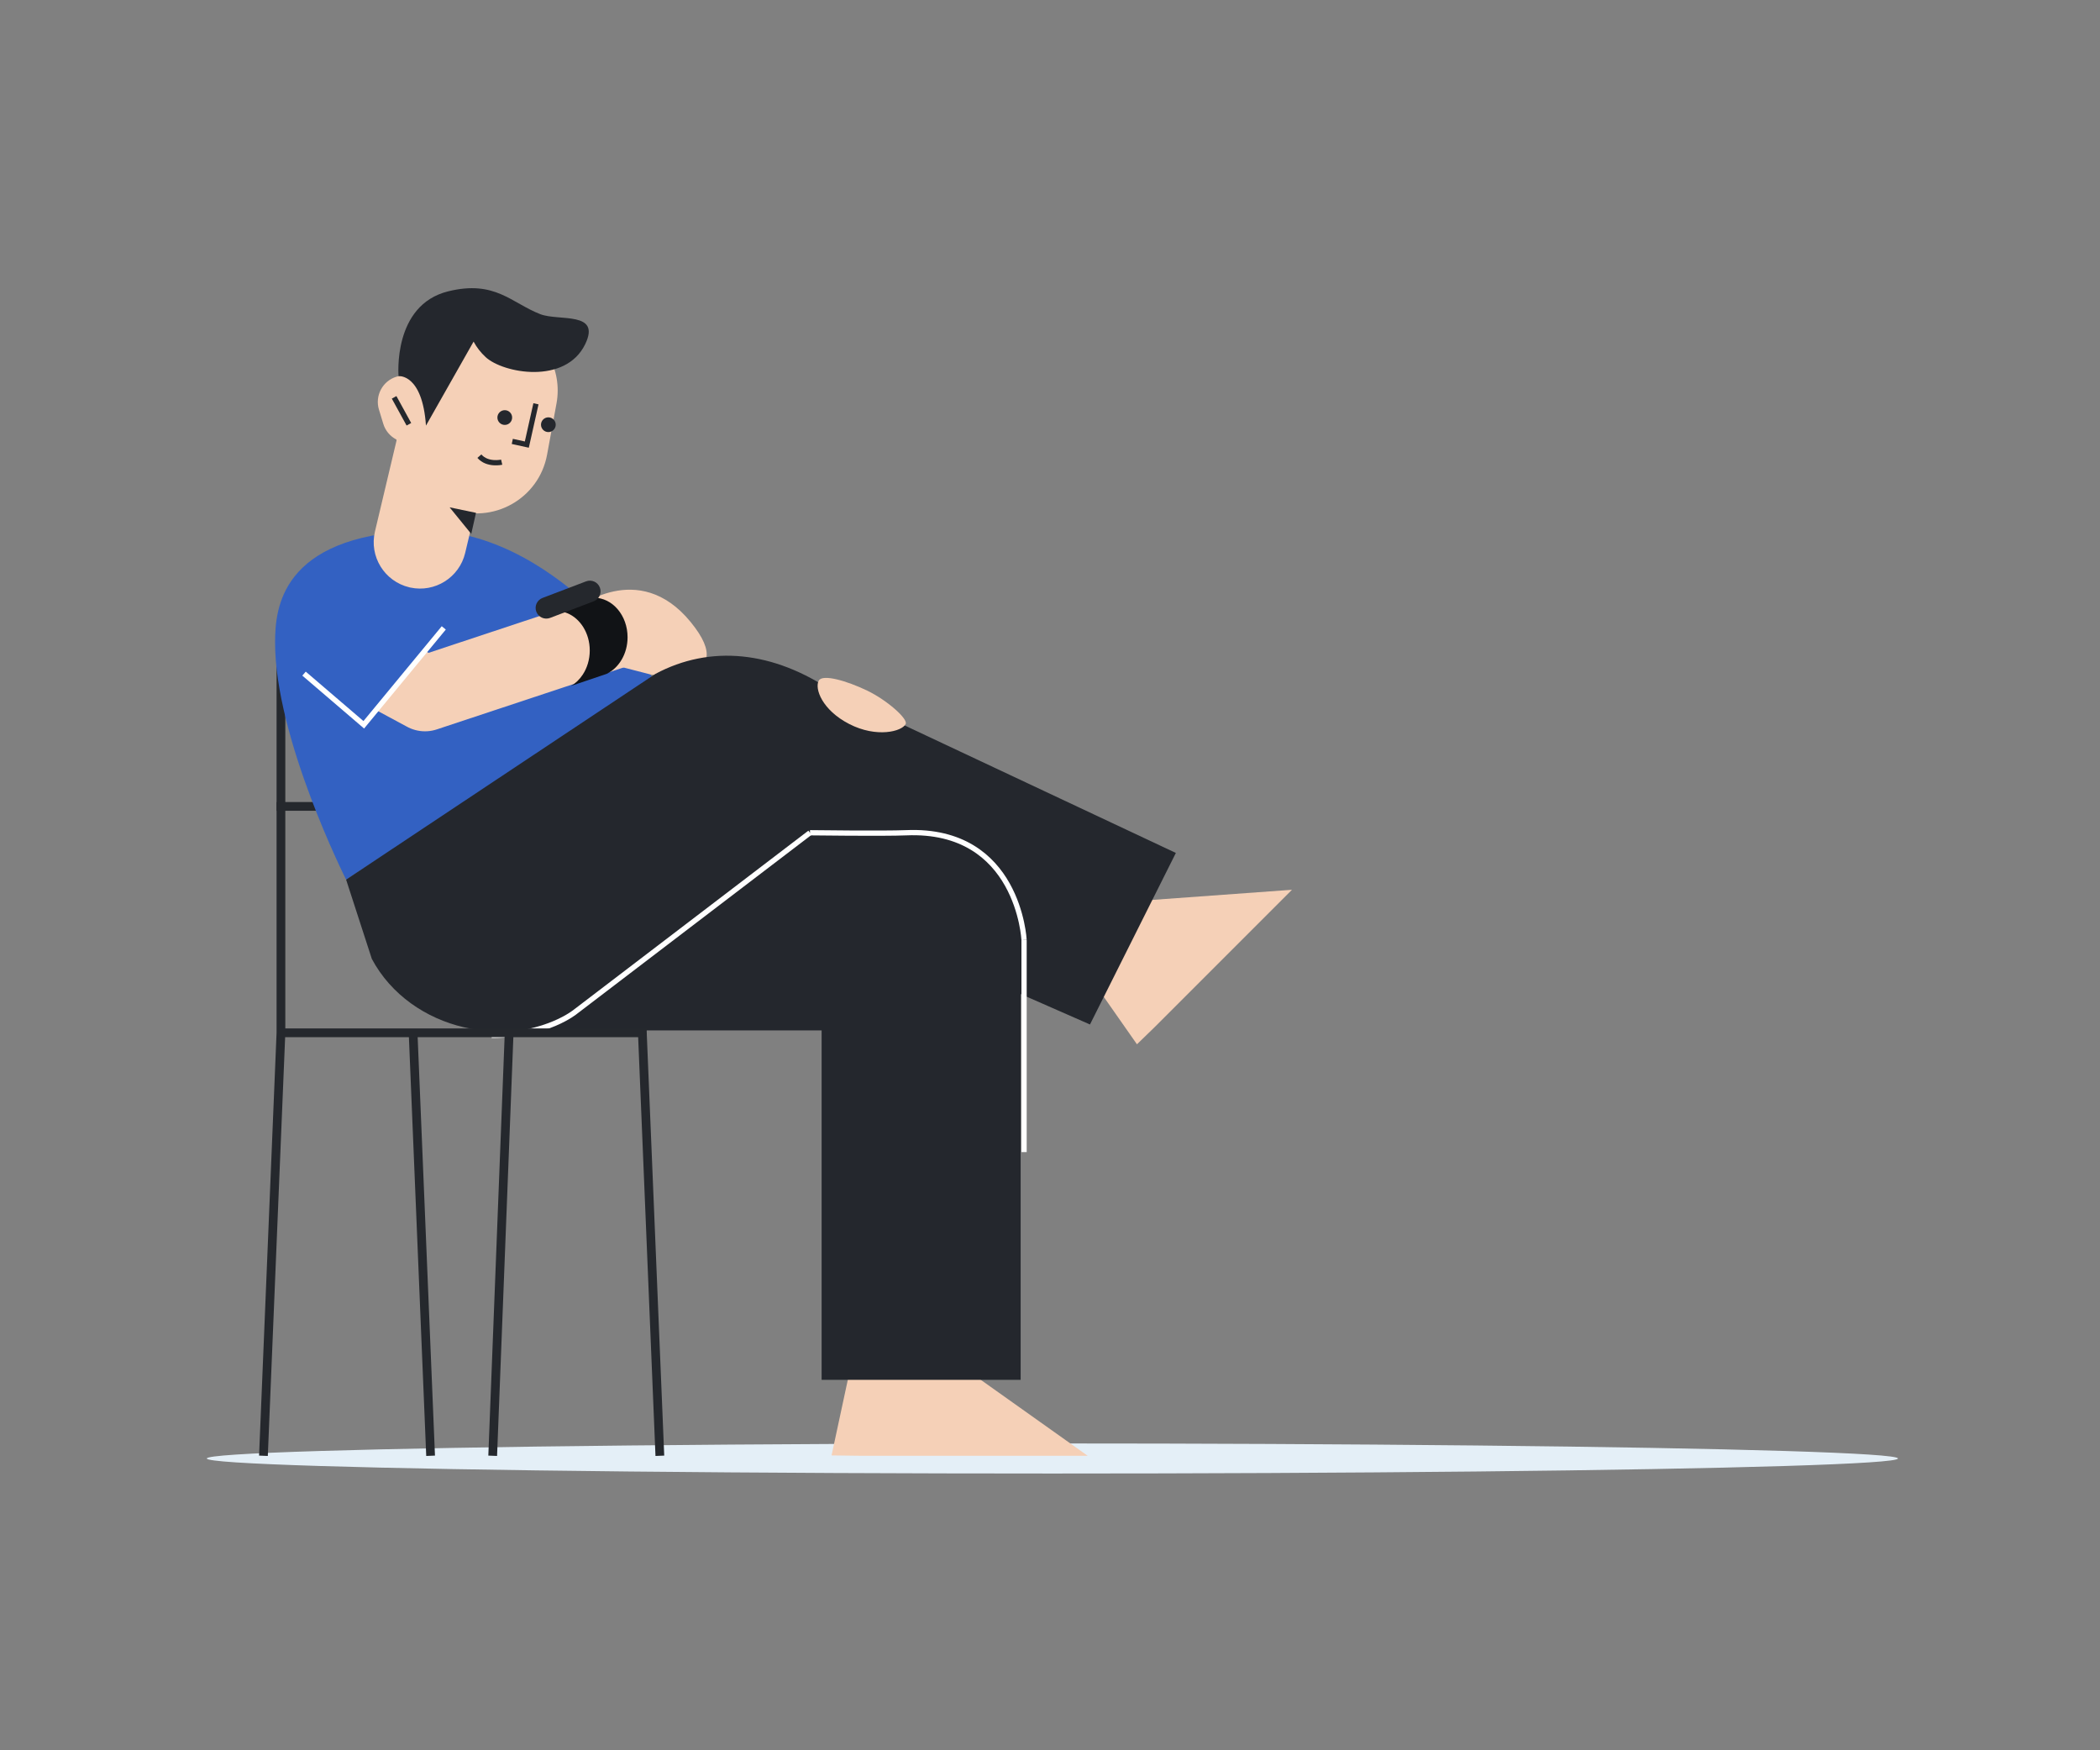 <?xml version="1.0" encoding="utf-8"?>
<!-- Generator: Adobe Illustrator 23.0.2, SVG Export Plug-In . SVG Version: 6.00 Build 0)  -->
<svg version="1.1" id="레이어_1" xmlns="http://www.w3.org/2000/svg" xmlns:xlink="http://www.w3.org/1999/xlink" x="0px"
	 y="0px" viewBox="0 0 1200 1000" style="enable-background:new 0 0 1200 1000;" xml:space="preserve">
<rect x="0" y="0" width="1200" height="1000" fill="#808080" stroke="none"/>
<style type="text/css">
	.st0{fill:#E4EFF7;}
	.st1{fill:none;stroke:#25282D;stroke-width:5;stroke-miterlimit:10;}
	.st2{fill:none;stroke:#25282D;stroke-width:5;stroke-linecap:square;stroke-miterlimit:10;}
	.st3{fill:none;stroke:#FFFFFF;stroke-width:3;stroke-linecap:square;stroke-miterlimit:10;}
	.st4{fill:#3361C2;}
	.st5{fill:#F5D0B7;}
	.st6{fill:none;stroke:#25282D;stroke-width:3;stroke-miterlimit:10;}
	.st7{fill:#24272D;}
	.st8{fill:none;stroke:#FFFFFF;stroke-width:3;stroke-miterlimit:10;}
	.st9{fill:none;stroke:#F5D0B7;stroke-width:43;stroke-linejoin:round;stroke-miterlimit:10;}
	.st10{fill:#3361C2;stroke:#FFFFFF;stroke-width:3;stroke-miterlimit:10;}
	.st11{fill:#EA6F57;}
	.st12{fill:#111316;}
	.st13{fill:#25282D;}
</style>
<g>
	<ellipse class="st0" cx="601.36" cy="833.29" rx="483.19" ry="8.59"/>
	<polyline class="st1" points="160.54,367.11 160.54,590.08 150.54,831.74 	"/>
	<line class="st1" x1="236.06" y1="590.08" x2="246.06" y2="831.74"/>
	<line class="st1" x1="367.06" y1="590.08" x2="377.06" y2="831.74"/>
	<line class="st2" x1="160.54" y1="460.73" x2="197.78" y2="460.73"/>
	<path class="st3" d="M216.41,487.33"/>
	<path class="st4" d="M197.78,502.58c0,0-40.86-81.11-40.59-135.88c0.09-18.81,3.04-60.25,81.19-63.54s135.54,85.5,135.54,85.5
		L197.78,502.58L197.78,502.58z"/>
	<g>
		<defs>
			<path id="SVGID_1_" d="M197.78,502.58c0,0-42.25-84.76-40.59-139.51c0.68-22.56,8.77-59.79,86.99-59.82
				c73.74-0.03,129.74,85.41,129.74,85.41L197.78,502.58L197.78,502.58z"/>
		</defs>
		<clipPath id="SVGID_2_">
			<use xlink:href="#SVGID_1_"  style="overflow:visible;"/>
		</clipPath>
	</g>
	<g>
		<path class="st5" d="M234.48,335.69c-0.19-0.04-0.37-0.08-0.56-0.13c-14.24-3.38-23.04-17.66-19.66-31.9l22.44-94.55
			c3.38-14.24,17.66-23.02,31.9-19.66c14.24,3.38,23.04,17.66,19.66,31.9l-22.44,94.55C262.49,329.95,248.54,338.7,234.48,335.69z"
			/>
	</g>
	<path class="st5" d="M252.84,288.71l4.83,1.86c23.9,9.21,50.3-5.57,54.94-30.76l5.39-29.29c3.6-19.52-7.34-38.81-25.95-45.74l0,0
		c-21.17-7.89-44.73,2.88-52.62,24.05l-10.22,27.43C221.39,257.26,231.93,280.66,252.84,288.71z"/>
	<path class="st5" d="M237.81,252.17L237.81,252.17c7.91-2.41,12.41-10.86,10-18.78l-2.49-8.16c-2.41-7.91-10.86-12.41-18.78-10l0,0
		c-7.91,2.41-12.41,10.86-10,18.78l2.49,8.16C221.44,250.08,229.89,254.58,237.81,252.17z"/>
	<line class="st6" x1="225.21" y1="227.02" x2="233.65" y2="242.4"/>
	<polyline class="st6" points="306.26,230.7 301.04,254.01 292.74,252.19 	"/>
	<path class="st7" d="M243.41,243.17l21.99-38.79l5.22-9.21c1.77,3.3,4.09,6.26,6.85,8.82c9.98,9.28,45.66,15.94,56.93-7.35
		c9.19-19-15.08-13.04-25.65-17.14c-16.6-6.44-25.86-19.62-52.58-13.07c-31.99,7.84-28.42,48.47-28.42,48.47
		S241.34,213.35,243.41,243.17z"/>
	<polygon class="st7" points="272,293 256.92,289.86 269.28,305.04 	"/>
	<circle class="st7" cx="288.44" cy="238.56" r="4.21"/>
	<circle class="st7" cx="313.35" cy="242.65" r="4.21"/>
	<path class="st6" d="M286.68,264.06c0,0-8.14,1.88-12.75-3.44"/>
	<path class="st5" d="M329.12,347.82c0,0,35.64-28.95,65.5,7.51s-22.37,30.15-22.37,30.15l-26.3-6.78L329.12,347.82z"/>
	<polygon class="st5" points="621.54,831.74 491.57,831.74 475.18,831.53 487.72,773.2 546.52,778.46 	"/>
	<polygon class="st5" points="738.27,508.36 659.74,586.89 649.69,596.64 614.35,546.15 653.75,514.49 	"/>
	<path class="st7" d="M425.93,470.78l-154.7,117.93H469.5v199.63h113.73V533.73c0-34.77-29.97-62.95-66.93-62.95H425.93z"/>
	<path class="st7" d="M429.58,500.48l-100.63,74.44c-36.64,27.11-94.6,13.97-116.48-27.08l-14.69-45.27l176.76-117.56
		c31.2-16.69,67.44-13.26,101.83,10.4l195.55,91.91l-49.07,98L429.58,500.48z"/>
	<path class="st8" d="M462.84,475.78L328.95,577.93c0,0-16.13,13.61-48.01,13.61"/>
	<path class="st8" d="M585.18,537.04c0,0-3.05-64.02-67.37-61.26c-12.57,0.54-54.96,0-54.96,0"/>
	<line class="st8" x1="585.18" y1="537.04" x2="585.18" y2="658.23"/>
	<line class="st2" x1="367.06" y1="590.08" x2="163" y2="590.08"/>
	<line class="st1" x1="290.94" y1="590.08" x2="281.54" y2="831.74"/>
	<polyline class="st9" points="225.54,387 242.85,396.32 351.15,360.41 	"/>
	<polyline class="st10" points="253.58,358.74 207.87,414.1 173.74,384.87 	"/>
	<path class="st11" d="M349.75,379.84c-0.88,0.41-1.79,0.75-2.72,1.01c-0.4,0.12-0.81,0.21-1.22,0.29l1.2-0.39L349.75,379.84z"/>
	<path class="st12" d="M358.61,364.09c0,9.45-4.94,17.54-11.94,20.91l-2.74,0.93l-1.2,0.4l-16.42,5.56
		c2.64-1.53,4.93-3.76,6.71-6.49c2.5-3.81,3.98-8.59,3.98-13.76c0-9.85-5.37-18.24-12.87-21.32c-1.99-0.82-4.13-1.27-6.36-1.27
		c-1.26,0-2.5,0.14-3.7,0.42l17.3-5.92l1.81-0.62l3.57-1.22c0.86-0.14,1.74-0.22,2.63-0.22C350,341.5,358.61,351.61,358.61,364.09z"
		/>
	<path class="st5" d="M467.87,388.85c-2.51,4.48,1.85,16.82,17.44,24.82s30.1,4.28,32.21,0c1.46-2.97-10.72-13.67-21.95-19.08
		C483.81,388.94,470.04,384.98,467.87,388.85z"/>
	<path class="st13" d="M339.25,343.55l-24.91,9.48c-3.15,1.2-6.67-0.38-7.87-3.53l0,0c-1.2-3.15,0.38-6.67,3.53-7.87l24.91-9.48
		c3.15-1.2,6.67,0.38,7.87,3.53h0C343.98,338.83,342.4,342.35,339.25,343.55z"/>
</g>
</svg>

